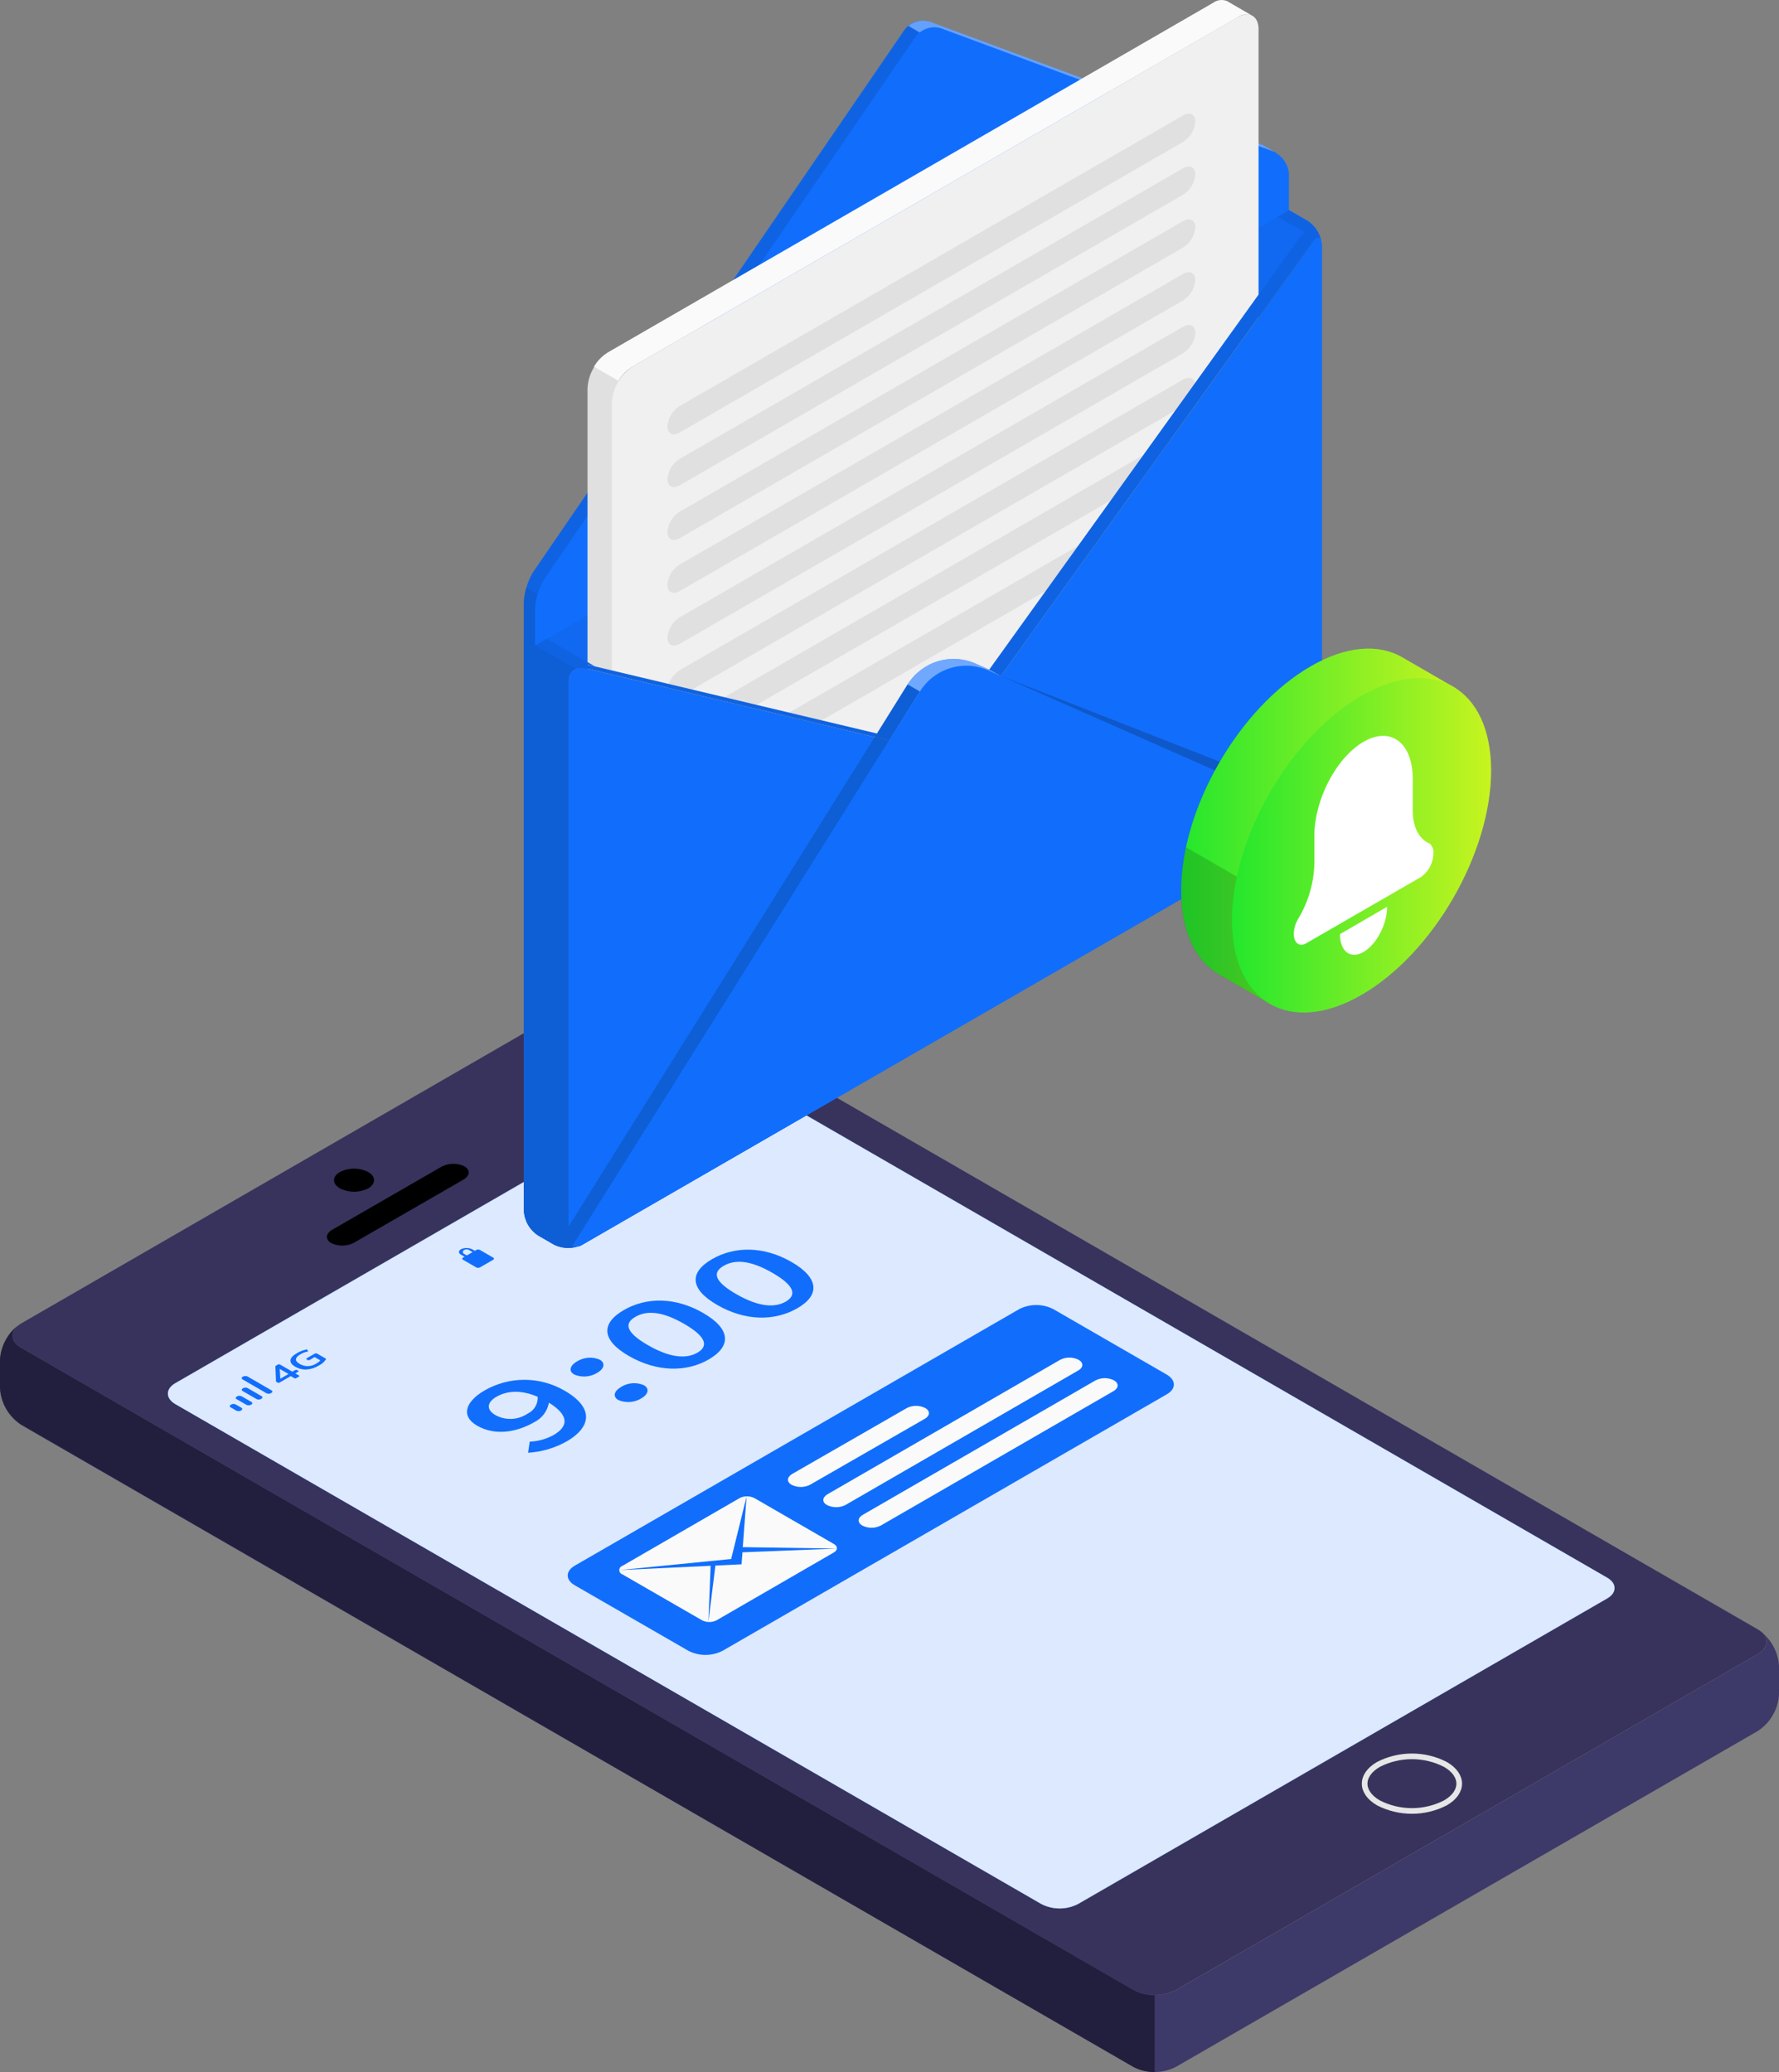 <svg width="358" height="417" viewBox="0 0 358 417" fill="none" xmlns="http://www.w3.org/2000/svg">
<rect x="0" y="0" width="358" height="417" fill="#808080" stroke="none"/>
<path d="M354.327 328.335C356.101 329.699 355.908 331.644 353.77 332.883L236.688 400.504C235.368 401.171 233.909 401.519 232.43 401.519C230.951 401.519 229.492 401.171 228.172 400.504L4.264 271.255C2.092 270.004 1.922 268.037 3.764 266.707C2.662 267.538 1.755 268.6 1.105 269.817C0.455 271.035 0.078 272.379 -6.10352e-05 273.757V279.385C0.081 280.865 0.509 282.305 1.25 283.589C1.991 284.873 3.023 285.965 4.264 286.776L228.092 415.979C229.413 416.652 230.874 417.003 232.356 417.003C233.838 417.003 235.299 416.652 236.62 415.979L353.736 348.37C354.977 347.562 356.01 346.472 356.751 345.19C357.492 343.908 357.92 342.469 358 340.99V335.305C357.919 333.949 357.55 332.625 356.917 331.423C356.283 330.221 355.4 329.168 354.327 328.335Z" fill="#3D3969"/>
<path d="M353.804 327.96L129.908 198.711C128.588 198.044 127.129 197.696 125.65 197.696C124.17 197.696 122.712 198.044 121.391 198.711L4.275 266.343C1.922 267.696 1.922 269.902 4.275 271.255L228.115 400.504C229.435 401.171 230.894 401.519 232.373 401.519C233.852 401.519 235.311 401.171 236.631 400.504L353.747 332.872C356.078 331.519 356.078 329.313 353.804 327.96ZM323.434 317.51C325.446 318.647 325.446 320.558 323.434 321.717L216.938 383.22C215.804 383.792 214.552 384.09 213.282 384.09C212.012 384.09 210.76 383.792 209.626 383.22L35.294 282.546C33.281 281.409 33.281 279.487 35.294 278.328L141.801 216.836C143.814 215.699 145.917 214.994 147.93 216.154L323.434 317.51Z" fill="#37335D"/>
<path d="M3.764 266.627C2.662 267.459 1.755 268.52 1.105 269.738C0.455 270.955 0.078 272.299 -6.10352e-05 273.677V279.305C0.082 280.785 0.511 282.225 1.251 283.509C1.992 284.793 3.024 285.884 4.264 286.696L228.092 415.979C229.409 416.673 230.879 417.025 232.367 417.002V401.516C230.883 401.544 229.417 401.195 228.103 400.504L4.264 271.255C2.092 270.039 1.922 268.037 3.764 266.627Z" fill="#221F3E"/>
<path d="M74.09 239.168C75.671 238.258 75.671 236.78 74.09 235.87C73.208 235.425 72.235 235.194 71.247 235.194C70.26 235.194 69.286 235.425 68.405 235.87C66.824 236.78 66.824 238.258 68.405 239.168C69.286 239.612 70.26 239.844 71.247 239.844C72.235 239.844 73.208 239.612 74.09 239.168Z" fill="black"/>
<path d="M290.857 362.845C294.576 360.707 294.576 357.227 290.857 355.09C288.775 354.026 286.47 353.471 284.132 353.471C281.793 353.471 279.488 354.026 277.406 355.09C273.688 357.227 273.688 360.707 277.406 362.845C279.488 363.908 281.793 364.463 284.132 364.463C286.47 364.463 288.775 363.908 290.857 362.845Z" stroke="#E6E6E6" stroke-width="1.137" stroke-miterlimit="10"/>
<path d="M71.236 250.106L93.295 237.382C94.602 236.621 94.671 235.427 93.443 234.71C92.727 234.369 91.941 234.199 91.148 234.213C90.355 234.226 89.576 234.424 88.872 234.79L66.813 247.514C65.505 248.275 65.437 249.469 66.665 250.186C67.381 250.527 68.167 250.697 68.96 250.683C69.753 250.67 70.532 250.472 71.236 250.106Z" fill="black"/>
<path d="M147.93 216.199C145.917 215.062 143.814 215.71 141.801 216.881L35.294 278.373C33.281 279.51 33.281 281.42 35.294 282.592L209.581 383.209C210.715 383.781 211.967 384.079 213.236 384.079C214.506 384.079 215.758 383.781 216.892 383.209L323.388 321.706C325.412 320.569 325.412 318.659 323.388 317.499L147.93 216.199Z" fill="#116EFC"/>
<path opacity="0.85" d="M147.93 216.199C145.917 215.062 143.814 215.71 141.801 216.881L35.294 278.373C33.281 279.51 33.281 281.42 35.294 282.592L209.581 383.209C210.715 383.781 211.967 384.079 213.236 384.079C214.506 384.079 215.758 383.781 216.892 383.209L323.388 321.706C325.412 320.569 325.412 318.659 323.388 317.499L147.93 216.199Z" fill="white"/>
<path d="M47.563 283.899L46.426 283.24C46.373 283.22 46.328 283.185 46.297 283.14C46.265 283.094 46.248 283.04 46.248 282.984C46.248 282.928 46.265 282.874 46.297 282.828C46.328 282.782 46.373 282.747 46.426 282.728L46.551 282.66C46.687 282.587 46.84 282.549 46.994 282.549C47.149 282.549 47.301 282.587 47.438 282.66L48.575 283.308C48.813 283.456 48.813 283.683 48.575 283.82L48.45 283.899C48.312 283.966 48.16 284.001 48.006 284.001C47.853 284.001 47.701 283.966 47.563 283.899Z" fill="#116EFC"/>
<path d="M49.587 282.728L47.62 281.591C47.381 281.455 47.381 281.227 47.62 281.079L47.745 281.011C47.883 280.944 48.034 280.909 48.188 280.909C48.342 280.909 48.493 280.944 48.631 281.011L50.599 282.148C50.837 282.285 50.837 282.512 50.599 282.66L50.474 282.728C50.335 282.795 50.184 282.83 50.03 282.83C49.876 282.83 49.725 282.795 49.587 282.728Z" fill="#116EFC"/>
<path d="M51.611 281.557L48.825 279.954C48.575 279.806 48.575 279.578 48.825 279.442L48.95 279.362C49.088 279.295 49.24 279.26 49.393 279.26C49.547 279.26 49.699 279.295 49.837 279.362L52.622 280.977C52.675 280.996 52.72 281.031 52.752 281.077C52.783 281.123 52.8 281.177 52.8 281.233C52.8 281.289 52.783 281.343 52.752 281.389C52.72 281.434 52.675 281.469 52.622 281.489L52.497 281.557C52.361 281.63 52.209 281.668 52.054 281.668C51.899 281.668 51.747 281.63 51.611 281.557Z" fill="#116EFC"/>
<path d="M53.623 280.397L48.813 277.611C48.563 277.475 48.563 277.247 48.813 277.1L48.938 277.031C49.076 276.961 49.228 276.925 49.382 276.925C49.536 276.925 49.688 276.961 49.825 277.031L54.624 279.806C54.874 279.954 54.874 280.181 54.624 280.317L54.51 280.397C54.372 280.464 54.22 280.499 54.067 280.499C53.913 280.499 53.761 280.464 53.623 280.397Z" fill="#116EFC"/>
<path d="M59.434 277.418C59.357 277.427 59.28 277.407 59.218 277.361L58.513 276.952L56.239 278.259C56.19 278.292 56.132 278.31 56.074 278.31C56.015 278.31 55.957 278.292 55.909 278.259L55.647 278.112L55.533 278.032V277.918L55.42 275.064C55.412 275.023 55.412 274.981 55.42 274.939C55.457 274.896 55.504 274.861 55.556 274.837L55.863 274.655C55.944 274.608 56.032 274.577 56.125 274.564C56.209 274.565 56.291 274.589 56.364 274.632L58.831 276.053L59.331 275.769C59.406 275.719 59.492 275.688 59.581 275.678C59.662 275.678 59.741 275.702 59.809 275.746L59.979 275.849C60.059 275.849 60.093 275.928 60.082 275.974C60.07 276.019 60.082 276.053 59.934 276.11L59.434 276.406L60.139 276.815C60.218 276.815 60.252 276.895 60.241 276.94C60.23 276.986 60.184 277.031 60.082 277.088L59.695 277.304C59.621 277.368 59.53 277.408 59.434 277.418ZM58.058 276.52L56.295 275.508L56.409 277.475L58.058 276.52Z" fill="#116EFC"/>
<path d="M61.696 275.621C60.9 275.66 60.11 275.466 59.422 275.064C58.717 274.655 58.399 274.211 58.456 273.734C58.513 273.256 58.956 272.79 59.763 272.324C60.082 272.135 60.417 271.975 60.764 271.846C61.069 271.728 61.385 271.641 61.708 271.585C61.755 271.566 61.808 271.566 61.855 271.585C61.86 271.604 61.86 271.623 61.855 271.642L61.958 271.937C61.969 271.95 61.975 271.966 61.975 271.983C61.975 272 61.969 272.016 61.958 272.028H61.833C61.343 272.125 60.874 272.306 60.446 272.563C59.9 272.87 59.604 273.2 59.559 273.529C59.513 273.859 59.763 274.189 60.309 274.496C60.808 274.801 61.385 274.955 61.969 274.939C62.548 274.918 63.111 274.75 63.606 274.45C63.784 274.347 63.955 274.233 64.118 274.109C64.248 274.017 64.363 273.906 64.459 273.779L63.322 273.12L62.379 273.666C62.298 273.713 62.209 273.744 62.117 273.757C62.037 273.754 61.958 273.73 61.89 273.688L61.73 273.597C61.655 273.552 61.62 273.507 61.628 273.461C61.628 273.461 61.685 273.381 61.776 273.325L63.288 272.449C63.378 272.395 63.479 272.364 63.584 272.358C63.677 272.359 63.767 272.387 63.845 272.438L65.483 273.381C65.529 273.4 65.568 273.431 65.596 273.472C65.596 273.472 65.596 273.529 65.596 273.575C65.239 274.109 64.744 274.538 64.164 274.814C63.42 275.282 62.573 275.56 61.696 275.621Z" fill="#116EFC"/>
<path d="M93.17 253.529L95.842 255.075C95.955 255.131 96.079 255.16 96.206 255.16C96.332 255.16 96.456 255.131 96.57 255.075L99.264 253.529C99.458 253.404 99.458 253.222 99.264 253.108L96.581 251.561C96.469 251.5 96.344 251.467 96.217 251.467C96.09 251.467 95.965 251.5 95.853 251.561L93.17 253.108C92.965 253.222 92.965 253.404 93.17 253.529Z" fill="#116EFC"/>
<path d="M95.023 251.425C94.669 251.253 94.28 251.167 93.886 251.175C93.493 251.165 93.102 251.25 92.749 251.425C92.226 251.732 92.226 252.198 92.749 252.494L93.67 253.028L94.341 252.892L93.42 252.369C93.338 252.338 93.268 252.282 93.218 252.21C93.169 252.138 93.142 252.053 93.142 251.965C93.142 251.878 93.169 251.792 93.218 251.72C93.268 251.648 93.338 251.593 93.42 251.561C93.567 251.482 93.731 251.439 93.898 251.436C94.062 251.432 94.224 251.475 94.364 251.561L95.285 252.096L95.967 251.959L95.023 251.425Z" fill="#116EFC"/>
<path d="M143.814 223.215C143.364 223.2 142.917 223.301 142.518 223.51L135.695 227.433C135.104 227.763 135.104 228.297 135.695 228.639L138.174 230.06C138.573 230.269 139.02 230.371 139.47 230.356C139.68 230.354 139.889 230.335 140.096 230.299C140.329 230.261 140.552 230.18 140.755 230.06L147.578 226.148C148.157 225.807 148.157 225.273 147.578 224.943L145.099 223.51C144.704 223.301 144.261 223.199 143.814 223.215ZM139.493 230.037C139.298 230.034 139.107 229.983 138.936 229.889L136.469 228.457C136.374 228.423 136.291 228.36 136.233 228.278C136.175 228.195 136.144 228.097 136.144 227.996C136.144 227.895 136.175 227.797 136.233 227.714C136.291 227.632 136.374 227.57 136.469 227.536L143.291 223.624C143.399 223.557 143.519 223.511 143.643 223.488H143.848C144.041 223.494 144.228 223.548 144.394 223.647L146.861 225.068C146.956 225.102 147.038 225.165 147.097 225.247C147.155 225.329 147.186 225.428 147.186 225.529C147.186 225.63 147.155 225.728 147.097 225.81C147.038 225.893 146.956 225.955 146.861 225.989L140.039 229.912C139.873 230.01 139.686 230.065 139.493 230.071V230.037Z" fill="#116EFC"/>
<path d="M139.686 229.594L139.595 229.537L137.321 228.252C137.252 228.226 137.192 228.18 137.149 228.119C137.107 228.058 137.084 227.985 137.084 227.911C137.084 227.837 137.107 227.764 137.149 227.703C137.192 227.642 137.252 227.596 137.321 227.57L143.439 224.045C143.477 224.019 143.519 223.999 143.564 223.988L143.655 224.045L145.929 225.33C145.995 225.358 146.051 225.404 146.091 225.464C146.13 225.523 146.152 225.594 146.152 225.665C146.152 225.737 146.13 225.807 146.091 225.867C146.051 225.926 145.995 225.973 145.929 226.001L139.811 229.537L139.686 229.594Z" fill="#116EFC"/>
<path d="M145.451 223.329C145.686 223.273 145.93 223.268 146.167 223.313C146.404 223.358 146.629 223.452 146.827 223.59L147.282 223.863C147.794 224.147 148.01 224.511 147.771 224.67L147.328 224.943L145.053 223.59L145.451 223.329Z" fill="#116EFC"/>
<path d="M106.598 290.141C108.27 290.072 109.904 289.621 111.374 288.823C114.148 287.219 114.865 285.036 110.464 282.296C110.316 283.123 109.978 283.905 109.477 284.58C108.976 285.254 108.325 285.804 107.576 286.185C103.801 288.368 99.503 288.925 96.035 286.935C92.567 284.945 93.761 281.989 97.559 279.806C100.002 278.412 102.769 277.683 105.583 277.693C108.396 277.703 111.157 278.451 113.591 279.863C120.015 283.569 118.571 287.492 114.023 290.096C111.643 291.429 108.992 292.207 106.269 292.37L106.598 290.141ZM108.202 281.113C104.87 279.669 102.039 279.874 99.89 281.113C98.082 282.148 97.718 283.66 99.719 284.809C100.721 285.351 101.853 285.609 102.991 285.555C104.129 285.501 105.231 285.136 106.178 284.502C106.815 284.205 107.349 283.723 107.71 283.119C108.071 282.514 108.242 281.816 108.202 281.113Z" fill="#116EFC"/>
<path d="M116.161 273.961C116.839 273.55 117.605 273.307 118.396 273.251C119.188 273.196 119.98 273.33 120.709 273.643C121.846 274.325 121.63 275.462 120.175 276.292C119.486 276.713 118.706 276.963 117.901 277.02C117.096 277.078 116.289 276.941 115.547 276.622C114.376 275.951 114.671 274.803 116.161 273.961ZM125.041 279.089C125.72 278.679 126.487 278.437 127.278 278.384C128.069 278.33 128.862 278.467 129.59 278.782C130.727 279.453 130.511 280.59 129.055 281.432C128.365 281.85 127.586 282.098 126.781 282.156C125.976 282.213 125.169 282.078 124.427 281.762C123.268 281.091 123.552 279.931 125.007 279.135L125.041 279.089Z" fill="#116EFC"/>
<path d="M126.542 272.893C120.959 269.663 120.959 266.309 125.53 263.66C130.101 261.01 135.946 261.033 141.517 264.251C147.089 267.469 147.202 270.925 142.654 273.575C138.106 276.224 132.137 276.122 126.542 272.893ZM137.697 266.445C133.023 263.751 130.022 263.773 127.873 265.013C125.724 266.252 125.678 267.992 130.351 270.698C135.025 273.404 138.231 273.45 140.346 272.233C142.461 271.016 142.381 269.152 137.697 266.445Z" fill="#116EFC"/>
<path d="M144.326 262.625C138.731 259.396 138.731 256.041 143.302 253.403C147.873 250.766 153.729 250.777 159.289 253.983C164.849 257.19 165.043 260.669 160.426 263.307C155.81 265.945 149.908 265.854 144.326 262.625ZM155.48 256.189C150.795 253.483 147.794 253.506 145.645 254.745C143.495 255.985 143.45 257.724 148.135 260.43C152.819 263.137 156.014 263.171 158.118 261.954C160.221 260.737 160.153 258.884 155.48 256.189Z" fill="#116EFC"/>
<path d="M115.661 315.1L205.124 263.455C206.181 262.92 207.35 262.642 208.535 262.642C209.72 262.642 210.888 262.92 211.946 263.455L234.812 276.656C236.7 277.793 236.7 279.51 234.812 280.602L145.383 332.246C144.326 332.781 143.157 333.06 141.972 333.06C140.787 333.06 139.618 332.781 138.561 332.246L115.661 319.045C113.773 317.954 113.773 316.191 115.661 315.1Z" fill="#116EFC"/>
<path d="M125.257 316.851L141.267 326.084C141.722 326.319 142.227 326.442 142.739 326.442C143.252 326.442 143.757 326.319 144.212 326.084L167.806 312.439C168.624 311.962 168.624 311.2 167.806 310.734L151.796 301.489C151.339 301.259 150.835 301.14 150.324 301.14C149.812 301.14 149.308 301.259 148.851 301.489L125.257 315.134C125.074 315.19 124.913 315.304 124.799 315.459C124.685 315.613 124.623 315.8 124.623 315.992C124.623 316.184 124.685 316.371 124.799 316.526C124.913 316.68 125.074 316.794 125.257 316.851Z" fill="#FAFAFA"/>
<path d="M149.408 312.405L168.386 311.655L149.477 311.37L150.238 301.171L147.134 313.758L124.632 315.987L143.007 315.123L142.552 326.436L143.962 315.077L149.226 314.827L149.408 312.405Z" fill="#116EFC"/>
<path d="M159.369 296.668L182.485 283.376C183.061 283.084 183.698 282.932 184.344 282.932C184.99 282.932 185.627 283.084 186.203 283.376C187.215 283.956 187.181 284.911 186.124 285.525L163.007 298.817C162.431 299.109 161.794 299.261 161.148 299.261C160.502 299.261 159.866 299.109 159.289 298.817C158.289 298.237 158.334 297.328 159.369 296.668Z" fill="#FAFAFA"/>
<path d="M166.498 300.739L213.345 273.666C213.921 273.374 214.558 273.222 215.204 273.222C215.85 273.222 216.486 273.374 217.063 273.666C218.075 274.246 218.041 275.212 216.983 275.815L170.137 302.888C169.558 303.179 168.92 303.33 168.272 303.33C167.624 303.33 166.986 303.179 166.407 302.888C165.407 302.342 165.441 301.387 166.498 300.739Z" fill="#FAFAFA"/>
<path d="M173.605 304.878L220.462 277.805C221.039 277.513 221.676 277.361 222.322 277.361C222.967 277.361 223.604 277.513 224.181 277.805C225.181 278.384 225.147 279.351 224.101 279.954L177.243 307.027C176.667 307.318 176.03 307.47 175.384 307.47C174.738 307.47 174.101 307.318 173.525 307.027C172.513 306.424 172.559 305.492 173.605 304.878Z" fill="#FAFAFA"/>
<path d="M105.416 128.521L257.075 40.969L263.147 44.471C263.975 45.015 264.663 45.747 265.157 46.606C265.651 47.465 265.936 48.428 265.99 49.417V161.291C265.937 162.281 265.652 163.244 265.158 164.103C264.664 164.962 263.976 165.693 263.147 166.237L117.184 250.493C116.301 250.932 115.328 251.161 114.342 251.161C113.355 251.161 112.382 250.932 111.499 250.493L108.293 248.639C107.464 248.095 106.774 247.364 106.279 246.505C105.783 245.646 105.496 244.683 105.439 243.693L105.416 128.521Z" fill="#116EFC"/>
<path opacity="0.05" d="M105.416 128.521L257.075 40.969L263.147 44.471C263.975 45.015 264.663 45.747 265.157 46.606C265.651 47.465 265.936 48.428 265.99 49.417V161.291C265.937 162.281 265.652 163.244 265.158 164.103C264.664 164.962 263.976 165.693 263.147 166.237L117.184 250.493C116.301 250.932 115.328 251.161 114.342 251.161C113.355 251.161 112.382 250.932 111.499 250.493L108.293 248.639C107.464 248.095 106.774 247.364 106.279 246.505C105.783 245.646 105.496 244.683 105.439 243.693L105.416 128.521Z" fill="black"/>
<path d="M256.234 31.122L256.859 30.781L254.506 29.416C254.301 29.301 254.089 29.203 253.869 29.121L187.124 4.39C186.209 4.083 185.22 4.075 184.3 4.367C183.381 4.66 182.577 5.237 182.007 6.016L107.337 115.047C106.178 116.928 105.517 119.072 105.416 121.278V128.521L107.69 129.863L257.041 40.957V33.714C257.02 32.792 256.74 31.893 256.234 31.122Z" fill="#116EFC"/>
<path opacity="0.1" d="M185.089 6.55C184.792 6.783 184.531 7.059 184.316 7.369L109.646 116.4C109.032 117.365 108.565 118.415 108.258 119.516L105.984 118.174C106.153 117.613 106.354 117.063 106.587 116.526C106.689 116.298 106.792 116.082 106.905 115.866V115.764C107.024 115.536 107.157 115.315 107.303 115.104L181.996 6.027C182.109 5.866 182.234 5.713 182.371 5.572L182.769 5.208L185.089 6.55Z" fill="black"/>
<path opacity="0.35" d="M256.825 30.781C256.624 30.658 256.41 30.555 256.189 30.474L189.432 5.731C188.699 5.487 187.915 5.434 187.154 5.578C186.394 5.721 185.684 6.056 185.089 6.55L182.815 5.208C183.414 4.719 184.127 4.387 184.888 4.244C185.649 4.101 186.433 4.151 187.17 4.39L253.914 29.121C254.133 29.202 254.342 29.305 254.54 29.428L256.825 30.781Z" fill="white"/>
<path d="M182.383 5.572C182.504 5.439 182.637 5.318 182.78 5.208C182.635 5.315 182.501 5.437 182.383 5.572Z" fill="#116EFC"/>
<path opacity="0.2" d="M106.882 115.821C106.882 115.821 106.882 115.741 106.882 115.707C106.882 115.673 106.905 115.787 106.882 115.821Z" fill="black"/>
<path opacity="0.2" d="M182.007 6.016C182.116 5.855 182.242 5.707 182.382 5.572C182.239 5.704 182.113 5.853 182.007 6.016Z" fill="black"/>
<path d="M184.316 7.38L109.657 116.423C108.488 118.295 107.822 120.438 107.724 122.643V129.886L259.384 42.333V35.056C259.327 34.076 258.998 33.131 258.434 32.327C257.869 31.523 257.092 30.893 256.189 30.508L189.444 5.777C188.529 5.474 187.542 5.466 186.622 5.753C185.702 6.041 184.895 6.61 184.316 7.38Z" fill="#116EFC"/>
<path d="M124.234 235.256L119.367 232.448C118.966 232.141 118.65 231.737 118.451 231.272C118.252 230.808 118.176 230.301 118.23 229.799V78.162C118.294 76.622 118.765 75.127 119.595 73.829L124.541 76.672C123.704 77.975 123.233 79.479 123.177 81.027V232.607C123.116 233.102 123.181 233.604 123.366 234.067C123.551 234.53 123.849 234.939 124.234 235.256Z" fill="#E0E0E0"/>
<path d="M127.27 73.784L249.093 3.469C251.367 2.127 253.266 3.207 253.266 5.879V157.471C253.19 158.921 252.773 160.334 252.048 161.592C251.322 162.851 250.31 163.921 249.093 164.714L127.27 235.018C124.996 236.348 123.097 235.268 123.097 232.596V81.027C123.175 79.577 123.594 78.166 124.319 76.907C125.044 75.649 126.055 74.579 127.27 73.784Z" fill="#F0F0F0"/>
<path d="M247.103 0.319L251.879 3.093C251.416 2.921 250.918 2.867 250.43 2.937C249.941 3.006 249.478 3.197 249.082 3.491L127.27 73.795C126.101 74.5 125.131 75.49 124.45 76.672L119.504 73.829C120.19 72.649 121.154 71.653 122.312 70.93L244.136 0.558C244.559 0.246 245.059 0.057 245.583 0.011C246.106 -0.035 246.632 0.064 247.103 0.296V0.319Z" fill="#FAFAFA"/>
<path d="M136.775 81.721L238.075 23.231C239.44 22.446 240.542 23.003 240.542 24.481C240.481 25.308 240.225 26.108 239.796 26.817C239.368 27.526 238.778 28.125 238.075 28.564L136.775 87.053C135.411 87.838 134.308 87.281 134.308 85.814C134.368 84.986 134.623 84.183 135.052 83.472C135.48 82.76 136.071 82.16 136.775 81.721Z" fill="#E0E0E0"/>
<path d="M136.775 92.352L238.075 33.862C239.44 33.078 240.542 33.635 240.542 35.113C240.481 35.939 240.225 36.739 239.796 37.449C239.368 38.158 238.778 38.756 238.075 39.195L136.775 97.685C135.411 98.469 134.308 97.912 134.308 96.445C134.368 95.617 134.623 94.814 135.052 94.103C135.48 93.392 136.071 92.792 136.775 92.352Z" fill="#E0E0E0"/>
<path d="M136.775 102.983L238.075 44.493C239.44 43.709 240.542 44.266 240.542 45.733C240.482 46.561 240.228 47.364 239.799 48.075C239.37 48.786 238.779 49.386 238.075 49.826L136.775 108.316C135.411 109.101 134.308 108.543 134.308 107.077C134.368 106.248 134.623 105.446 135.052 104.735C135.48 104.023 136.071 103.423 136.775 102.983Z" fill="#E0E0E0"/>
<path d="M136.775 113.615L238.075 55.136C239.44 54.352 240.542 54.909 240.542 56.376C240.482 57.204 240.228 58.007 239.799 58.718C239.37 59.429 238.779 60.029 238.075 60.469L136.775 118.959C135.411 119.743 134.308 119.186 134.308 117.708C134.368 116.88 134.623 116.077 135.052 115.366C135.48 114.655 136.071 114.055 136.775 113.615Z" fill="#E0E0E0"/>
<path d="M136.775 124.246L238.075 65.756C239.44 64.972 240.542 65.529 240.542 66.996C240.482 67.824 240.228 68.627 239.799 69.338C239.37 70.049 238.779 70.649 238.075 71.089L136.775 129.579C135.411 130.364 134.308 129.806 134.308 128.328C134.37 127.502 134.625 126.702 135.054 125.992C135.483 125.283 136.072 124.685 136.775 124.246Z" fill="#E0E0E0"/>
<path d="M136.775 134.878L238.075 76.388C239.44 75.603 240.542 76.16 240.542 77.627C240.482 78.455 240.228 79.258 239.799 79.969C239.37 80.68 238.779 81.281 238.075 81.721L136.775 140.21C135.411 140.995 134.308 140.438 134.308 138.96C134.37 138.133 134.625 137.333 135.054 136.624C135.483 135.915 136.072 135.316 136.775 134.878Z" fill="#E0E0E0"/>
<path d="M136.775 145.509L238.075 86.974C239.44 86.189 240.542 86.746 240.542 88.213C240.482 89.041 240.228 89.844 239.799 90.555C239.37 91.266 238.779 91.867 238.075 92.306L136.775 150.796C135.411 151.581 134.308 151.024 134.308 149.546C134.377 148.727 134.635 147.936 135.064 147.235C135.492 146.534 136.078 145.943 136.775 145.509Z" fill="#E0E0E0"/>
<path d="M136.775 156.14L238.075 97.651C239.44 96.855 240.542 97.423 240.542 98.89C240.482 99.718 240.228 100.521 239.799 101.232C239.37 101.943 238.779 102.543 238.075 102.983L136.775 161.473C135.411 162.258 134.308 161.701 134.308 160.222C134.37 159.396 134.625 158.596 135.054 157.887C135.483 157.178 136.072 156.579 136.775 156.14Z" fill="#E0E0E0"/>
<path d="M262.147 162.769C262.102 162.85 262.048 162.927 261.988 162.997L198.79 134.969C196.391 133.907 193.689 133.748 191.182 134.521C188.674 135.294 186.531 136.947 185.146 139.176L117.582 247.582L115.081 249.026C114.802 249.22 114.479 249.342 114.142 249.38C113.804 249.418 113.463 249.37 113.148 249.242L182.633 137.743C184.021 135.518 186.164 133.867 188.67 133.093C191.175 132.318 193.876 132.471 196.278 133.525L262.147 162.769Z" fill="#116EFC"/>
<path opacity="0.4" d="M178.903 149.034L179.062 148.897L117.559 247.593L115.058 249.037C114.778 249.229 114.455 249.349 114.118 249.387C113.781 249.424 113.44 249.378 113.125 249.253L176.424 147.578L178.903 149.034Z" fill="white"/>
<path opacity="0.4" d="M262.146 162.781C262.101 162.862 262.048 162.938 261.987 163.008L198.779 134.969C196.379 133.907 193.677 133.748 191.17 134.521C188.663 135.294 186.519 136.947 185.134 139.176L182.633 137.72C184.026 135.501 186.171 133.858 188.676 133.089C191.181 132.321 193.879 132.48 196.277 133.536L262.146 162.781Z" fill="white"/>
<path d="M265.944 48.689C265.808 47.871 265.376 47.643 264.807 48.03C264.526 48.239 264.28 48.493 264.079 48.78L263.761 49.224L201.439 136.049L192.127 149.023C191.527 149.778 190.733 150.357 189.83 150.695C188.926 151.034 187.948 151.12 186.999 150.944L178.96 149.034L117.559 134.434C117.147 134.35 116.721 134.35 116.309 134.434C116.148 134.467 115.992 134.516 115.842 134.582L117.537 133.604L176.663 147.669L184.725 149.511C185.674 149.69 186.653 149.605 187.557 149.266C188.461 148.928 189.255 148.348 189.853 147.59L199.165 134.627L261.839 47.359C262.031 47.099 262.27 46.879 262.544 46.711L257.155 43.607L259.429 42.299L263.181 44.459C263.901 44.944 264.516 45.569 264.99 46.295C265.465 47.022 265.789 47.836 265.944 48.689Z" fill="#116EFC"/>
<path opacity="0.4" d="M201.44 136.049L192.127 149.022C191.528 149.778 190.733 150.357 189.83 150.695C188.926 151.034 187.948 151.12 186.999 150.944L178.96 149.034L179.119 148.897L179.506 148.283L184.77 149.534C185.719 149.712 186.699 149.628 187.603 149.289C188.507 148.95 189.301 148.37 189.899 147.612L199.12 134.787L201.44 136.049Z" fill="white"/>
<path opacity="0.1" d="M263.136 44.459L259.384 42.299L257.109 43.607L262.533 46.733C262.259 46.903 262.02 47.123 261.828 47.382L199.165 134.65L199.074 134.775L201.349 136.037L263.75 49.224L264.068 48.78C264.269 48.493 264.515 48.239 264.796 48.03C265.353 47.643 265.785 47.871 265.933 48.689C265.774 47.833 265.444 47.017 264.964 46.291C264.483 45.564 263.862 44.941 263.136 44.459Z" fill="black"/>
<path d="M118.788 136.253L105.416 128.521V243.693C105.473 244.683 105.761 245.646 106.256 246.505C106.752 247.364 107.441 248.095 108.27 248.639L111.476 250.493C112.359 250.932 113.332 251.161 114.319 251.161C115.305 251.161 116.278 250.932 117.162 250.493L118.765 249.56L118.788 136.253Z" fill="#116EFC"/>
<path opacity="0.15" d="M118.788 136.253L105.416 128.521V243.693C105.473 244.683 105.761 245.646 106.256 246.505C106.752 247.364 107.441 248.095 108.27 248.639L111.476 250.493C112.359 250.932 113.332 251.161 114.319 251.161C115.305 251.161 116.278 250.932 117.162 250.493L118.765 249.56L118.788 136.253Z" fill="black"/>
<path d="M263.761 49.224V159.881C263.731 160.906 263.425 161.904 262.874 162.769C262.457 163.503 261.887 164.139 261.203 164.634L261.1 164.702L260.907 164.827L114.955 249.083C114.78 249.191 114.593 249.279 114.398 249.344C114.386 249.174 114.386 249.003 114.398 248.833V137.004C114.373 136.603 114.445 136.202 114.609 135.836C114.773 135.47 115.023 135.148 115.339 134.9C115.654 134.652 116.025 134.484 116.42 134.41C116.815 134.337 117.221 134.361 117.605 134.48L179.005 149.079L187.044 150.99C187.993 151.165 188.972 151.079 189.875 150.741C190.779 150.402 191.573 149.824 192.172 149.068L201.439 136.049L263.761 49.224Z" fill="#455A64"/>
<path d="M266.001 49.451V161.325C265.965 162.349 265.659 163.346 265.114 164.214C264.69 164.946 264.122 165.584 263.443 166.09L263.329 166.146C263.271 166.192 263.21 166.234 263.147 166.272L117.195 250.481C116.917 250.68 116.592 250.805 116.252 250.844C115.913 250.884 115.568 250.837 115.251 250.709C115.009 250.568 114.805 250.37 114.656 250.132C114.508 249.894 114.419 249.624 114.398 249.344C114.386 249.174 114.386 249.003 114.398 248.833V137.004C114.373 136.603 114.445 136.202 114.609 135.836C114.773 135.47 115.023 135.148 115.339 134.9C115.654 134.652 116.025 134.484 116.42 134.411C116.815 134.337 117.221 134.361 117.605 134.48L179.005 149.079L187.044 150.99C187.993 151.165 188.972 151.079 189.875 150.741C190.779 150.402 191.573 149.824 192.172 149.068L201.439 136.049L263.807 49.224L264.125 48.78C265.114 47.313 266.001 47.586 266.001 49.451Z" fill="#116EFC"/>
<path d="M263.147 166.226L263.329 166.101L263.443 166.044C264.122 165.539 264.69 164.9 265.114 164.168C265.645 163.315 265.947 162.34 265.99 161.337L201.44 136.049L244.647 176.903L263.147 166.226Z" fill="#116EFC"/>
<path opacity="0.2" d="M263.147 166.226L263.329 166.101L263.443 166.044C264.122 165.539 264.69 164.9 265.114 164.168C265.645 163.315 265.947 162.34 265.99 161.337L201.44 136.049L244.647 176.903L263.147 166.226Z" fill="black"/>
<path d="M114.342 248.844C114.3 249.208 114.361 249.577 114.518 249.908C114.674 250.24 114.92 250.521 115.228 250.72C115.546 250.849 115.89 250.895 116.23 250.855C116.57 250.816 116.894 250.691 117.173 250.493L167.419 221.487L178.892 149.045L114.342 246.979V248.844Z" fill="#116EFC"/>
<path opacity="0.15" d="M185.1 139.164L115.217 250.709C114.909 250.51 114.663 250.229 114.506 249.897C114.349 249.566 114.288 249.197 114.33 248.833V246.979L175.992 148.374L176.47 147.612L182.598 137.788L185.1 139.164Z" fill="black"/>
<path d="M265.114 164.168C264.69 164.9 264.122 165.539 263.443 166.044L263.329 166.101L117.196 250.481C116.917 250.68 116.592 250.804 116.253 250.844C115.913 250.884 115.568 250.837 115.251 250.709L185.134 139.13C186.536 136.892 188.697 135.233 191.221 134.459C193.746 133.684 196.465 133.845 198.881 134.912L265.114 164.168Z" fill="#116EFC"/>
<path d="M265.114 164.179C264.696 164.913 264.126 165.549 263.443 166.044L263.34 166.112L117.184 250.493C116.903 250.687 116.578 250.809 116.239 250.847C115.9 250.884 115.556 250.837 115.24 250.709L117.184 247.616L260.805 164.68L260.918 164.611C261.523 164.168 262.037 163.612 262.431 162.974L265.114 164.179Z" fill="#116EFC"/>
<path opacity="0.15" d="M105.927 118.174L108.201 119.516C107.879 120.525 107.699 121.573 107.667 122.631V129.863L105.393 128.521V121.278C105.426 120.224 105.606 119.179 105.927 118.174Z" fill="black"/>
<path d="M119.663 134.07L117.525 133.559L115.831 134.536L113.489 133.183L107.724 129.863L109.964 128.533L119.663 134.07Z" fill="#116EFC"/>
<path opacity="0.1" d="M119.663 134.07L109.975 128.544L107.701 129.874L113.466 133.195L115.809 134.548C115.945 134.48 116.09 134.434 116.241 134.411C116.653 134.327 117.079 134.327 117.491 134.411L122.21 135.548L175.993 148.374L176.47 147.612L119.663 134.07Z" fill="black"/>
<path d="M292.972 138.527L282.182 132.274L282.091 132.217C277.383 129.556 270.914 129.943 263.762 134.093C249.367 142.405 237.689 162.622 237.689 179.245C237.689 187.546 240.611 193.379 245.307 196.108L255.143 201.793L257.417 197.938C260.045 197.356 262.568 196.374 264.899 195.027C279.294 186.716 290.971 166.499 290.971 149.875C290.969 147.629 290.694 145.392 290.153 143.212L292.972 138.527Z" fill="url(#paint0_linear_6001_13783)"/>
<path opacity="0.15" d="M238.644 170.501C238.008 173.377 237.676 176.312 237.655 179.257C237.655 187.557 240.577 193.39 245.273 196.119L255.108 201.804L257.382 197.95C260.011 197.368 262.534 196.386 264.864 195.039C267.412 193.548 269.794 191.791 271.971 189.797L238.644 170.501Z" fill="black"/>
<path d="M273.995 140.017C259.6 148.329 247.922 168.546 247.922 185.169C247.922 201.793 259.6 208.536 273.995 200.224C288.39 191.912 300.067 171.695 300.067 155.072C300.067 138.448 288.401 131.705 273.995 140.017Z" fill="url(#paint1_linear_6001_13783)"/>
<path d="M284.296 163.156V156.766C284.296 149.477 279.862 146.123 274.404 149.284C268.935 152.445 264.5 160.905 264.5 168.193V173.878C264.381 177.823 263.232 181.668 261.169 185.033C260.661 185.925 260.384 186.929 260.361 187.955C260.361 189.786 261.499 190.638 262.852 189.842L285.968 176.494C286.726 175.949 287.346 175.234 287.778 174.407C288.211 173.58 288.443 172.663 288.458 171.729C288.493 171.373 288.446 171.013 288.32 170.678C288.194 170.343 287.992 170.041 287.73 169.796C285.638 168.909 284.296 166.567 284.296 163.156Z" fill="white"/>
<path d="M279.145 182.486C279.145 185.988 277.019 190.047 274.404 191.582C271.789 193.117 269.651 191.491 269.651 188.001L279.145 182.486Z" fill="white"/>
<defs>
<linearGradient id="paint0_linear_6001_13783" x1="237.689" y1="166.161" x2="292.972" y2="166.161" gradientUnits="userSpaceOnUse">
<stop stop-color="#23E72D"/>
<stop offset="1" stop-color="#C8F41F"/>
</linearGradient>
<linearGradient id="paint1_linear_6001_13783" x1="247.922" y1="170.12" x2="300.067" y2="170.12" gradientUnits="userSpaceOnUse">
<stop stop-color="#23E72D"/>
<stop offset="1" stop-color="#C8F41F"/>
</linearGradient>
</defs>
</svg>
